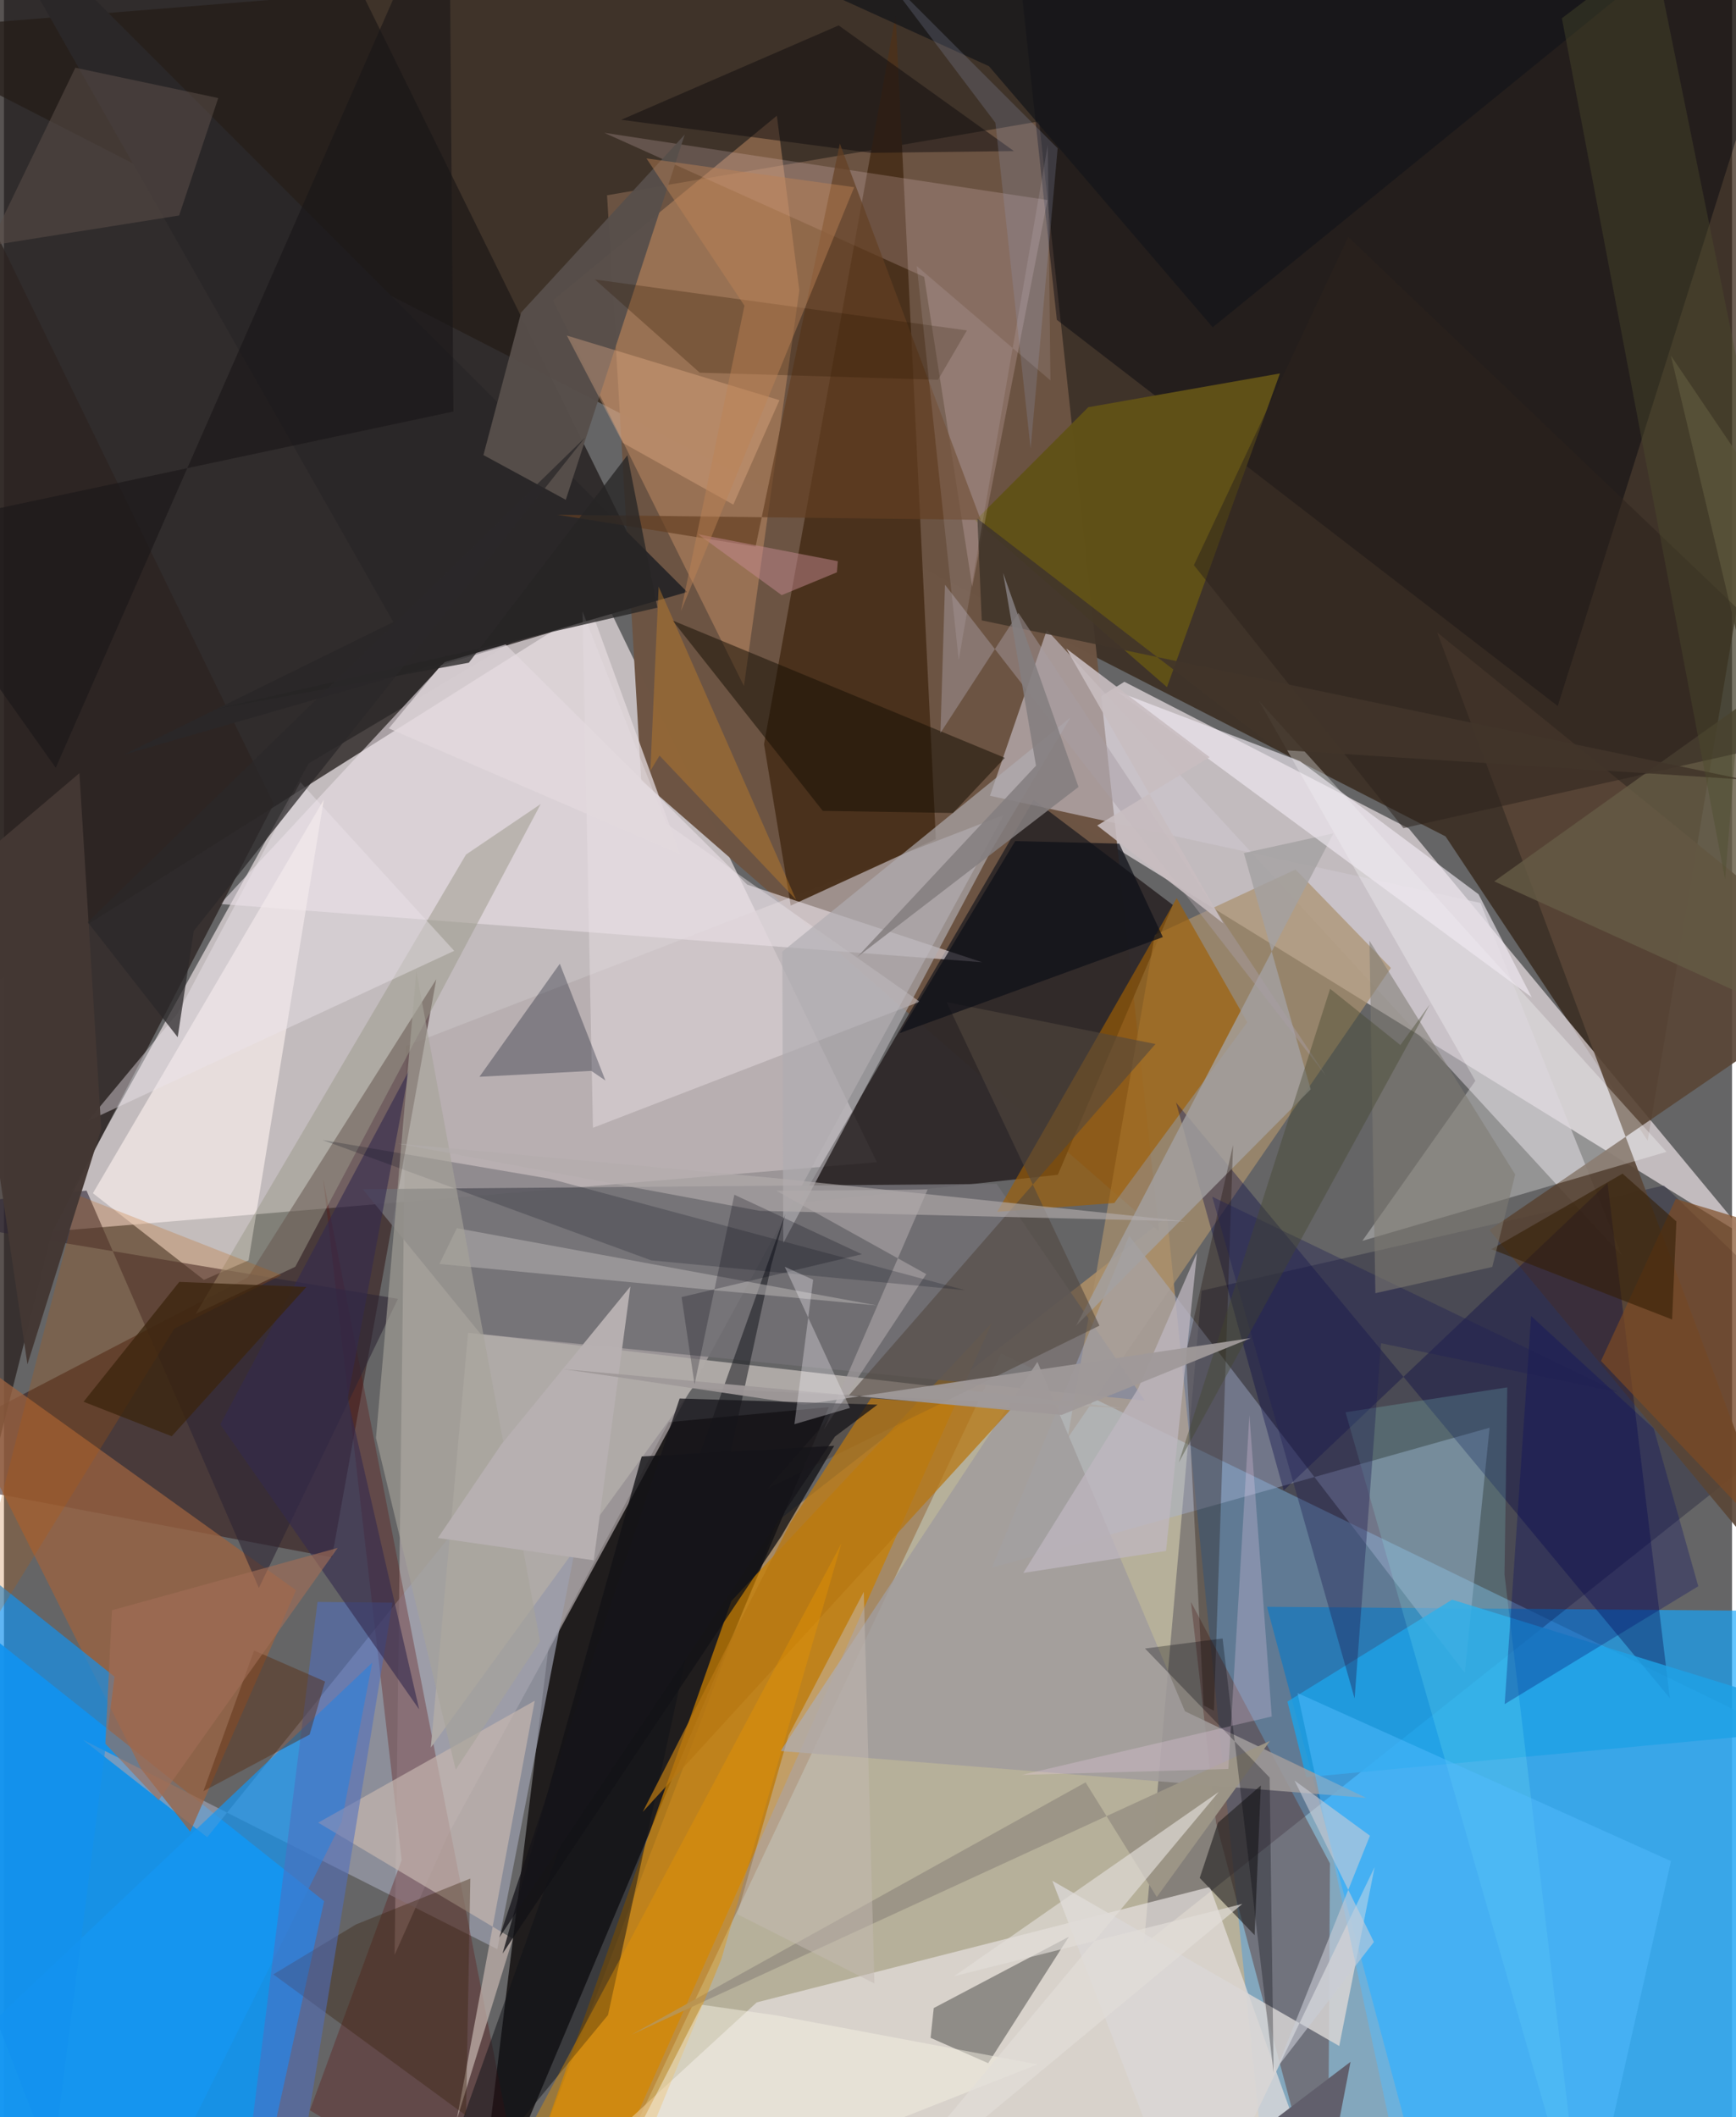 <svg xmlns="http://www.w3.org/2000/svg" width="228" height="278" viewBox="0 0 836 1024"><path fill="#656566" d="M0 0h836v1024H0z"/><path fill="#8fc1df" fill-opacity=".722" d="M886.348 850.868l-404.03-196.276L278.19 1086h587.78z"/><path fill="#d0c8ca" fill-opacity=".863" d="M288.47 285.34l-141.072 83.877-125.65 226.496 400.54-33.598z"/><path fill="#311f10" fill-opacity=".71" d="M795.184 551.707L697.4 404.545-62 15.322 898-62z"/><path fill="#f9edf3" fill-opacity=".627" d="M679.628 400.705l-137.6-70.95-66.977 41.592 369.117 227.838z"/><path fill="#1f1a19" fill-opacity=".749" d="M310.937 276.507L-62 511.752-.018-62l147.393 6.139z"/><path fill="#1294ef" fill-opacity=".929" d="M-62 747.055l216.88 172.45L118.357 1086-62 1054.28z"/><path fill="#ffbd67" fill-opacity=".408" d="M374.004 735.873L250.833 1058.95 613.329 1086l-50.663-497.43z"/><path fill="#11a6ff" fill-opacity=".651" d="M690.073 1072.462l-79.04-295.297 252.095 2.015 24.653 244.77z"/><path fill="#0f0b0b" fill-opacity=".792" d="M228.152 1086l170.903-405.45-77.423 7.298-58.229 109.263z"/><path fill="#6c5443" fill-opacity=".992" d="M291.768 94.445l16.524 283.058 250.484 218.122-58-536.906z"/><path fill="#b3abac" fill-opacity=".698" d="M214.82 887.428l-25.836 58.113 5.545-439.625L483.7 394.182z"/><path fill="#321617" fill-opacity=".549" d="M-62 711.425l179.984-93.634 91.154-144.113-50.457 279.59z"/><path fill="#000028" fill-opacity=".271" d="M579.367 624.252l223.717-50.886L898 665.246 551.483 940.434z"/><path fill="#2d2728" fill-opacity=".918" d="M498.148 386.823L384.715 581.69l125.119-13.49 55.65-130.507z"/><path fill="#ca8000" fill-opacity=".729" d="M277.986 1086l199.876-446.098L351.87 774.41 241.85 1086z"/><path fill="#e6e1df" fill-opacity=".698" d="M629.808 1041.867l-46.384-129.201-219.248 55.816L236.218 1086z"/><path fill="#4b321d" fill-opacity=".996" d="M450.818 405.83L431.365 7.417l-63.671 352.481 12.926 78.097z"/><path fill="#e9dfe6" fill-opacity=".6" d="M231.474 300.537L104.6 437.236l368.62 28.175-113.66-37.56z"/><path fill="#2d2421" fill-opacity=".788" d="M-62 933.379l85.182-337.031 107.325-207.491L-23.683 71.86z"/><path fill="#01040c" fill-opacity=".431" d="M860.98-5.64L751.684 341.482l-242.33-186.791L486.127-62z"/><path fill="#9da0b1" fill-opacity=".686" d="M238.678 942.738l58.404-300.619L98.337 888.612l-60.119-47.127z"/><path fill="#cf9668" fill-opacity=".451" d="M265.542 145.257l92.445 186.582 26.79-191.468-10.873-84.409z"/><path fill="#cec7cf" fill-opacity=".604" d="M477.01 384.885l237.301 51.844 68.271 170.461-278.056-302.485z"/><path fill="#716f73" fill-opacity=".875" d="M551.888 677.441l-71.649-104.843-306.666 2.554 57.053 70.093z"/><path fill="#aa916e" fill-opacity=".706" d="M556.741 452.214l-42.15 243.298 156.375-227.346-46.144-47.627z"/><path fill="#fcf0ed" fill-opacity=".631" d="M154.72 386.83l-36.378 222.774-21.622 9.426-53.69-41.912z"/><path fill="#9b6240" fill-opacity=".753" d="M-43.129 636.872l109.617 218.91 23.627 30.141 51.177-116.792z"/><path fill="#5f3c37" fill-opacity=".478" d="M586.389 881.643l54.004 203.616 1.094-183.977-67.248-126.447z"/><path fill="#a8b4d7" fill-opacity=".412" d="M477.852 758.338l240.849-67.807-11.988 118.545-162.382-211.37z"/><path fill="#594536" fill-opacity=".914" d="M868.963 775.832L693.402 305.948 898 472.182 718.648 594.918z"/><path fill="#1596f3" fill-opacity=".698" d="M-62 1031.596l130.743 40.3 94.542-190.515 14.885-77.222z"/><path fill="#3f3e3c" fill-opacity=".471" d="M515.176 936.744l-39.034 61.157-27.862-12.266 1.524-14.41z"/><path fill="#9f5f04" fill-opacity=".647" d="M537.154 581.85l-56.644 4.274 86.813-151.721 34.155 60.036z"/><path fill="#605118" fill-opacity=".992" d="M469.95 251.729l54.626-54.779 92.705-16.324-54.64 151.722z"/><path fill="#000042" fill-opacity=".333" d="M775.762 572.207l30.14 249.1-238.892-288.06 52.084 187.66z"/><path fill="#5d0f0b" fill-opacity=".318" d="M255.078 1086l-107.062-65.343 44.39-121.011-38.029-329.822z"/><path fill="#fffefe" fill-opacity=".302" d="M711.824 522.76l-54.671 77.4 147.14-43.051-196.98-217.89z"/><path fill="#2a2728" d="M330.52 286.328L57.878 365.061l130.482-64.224L-17.708-62z"/><path fill="#f8d3da" fill-opacity=".204" d="M290.417 64.24l154.775 69.688 23.25 149.865L504.83 96.765z"/><path fill="#1ea1e6" fill-opacity=".831" d="M620.912 822.995l9.104 36.587L898 834.636l-197.421-60.935z"/><path fill="#a19c9c" fill-opacity=".851" d="M659.056 869.6l-87.718-41.91-71.376-169.004-124.246 188.209z"/><path fill="#c6b6af" fill-opacity=".69" d="M152.027 881.556L256.77 822.6 219 1025.438l27.165-87.756z"/><path fill="#eae0e5" fill-opacity=".455" d="M279.878 295.696l5.065 249.777 158.087-60.969-122.809-86.355z"/><path fill="#b0aaa7" fill-opacity=".973" d="M224.514 644.578l-18.01 200.63L333.15 671.266l207.28 9.698z"/><path fill="#b0acb1" fill-opacity=".667" d="M516.035 346.926l-38.12 63.871-100.889 190.42-.483-140.942z"/><path fill="#1292ef" fill-opacity=".675" d="M23.442 1047.101L-58.596 834.8l31.84-87.902 80.246 64.046z"/><path fill="#2d2434" fill-opacity=".588" d="M123.31 768.032l67.29-139.818L-62 585.96l101.94-10.114z"/><path fill="#151b2d" fill-opacity=".337" d="M230.017 520.806l38.891-54.662 22.072 56.472-6.845-4.67z"/><path fill="#dad7d5" fill-opacity=".82" d="M663.09 903.047L574.996 1086 507.18 909.668l138.788 79.917z"/><path fill="#a3a1a1" fill-opacity=".808" d="M518.659 641.207l113.489-114.325-32.304-114.289 43.348-9.53z"/><path fill="#0f1117" fill-opacity=".498" d="M371.224 611.785l-79 362.83L200.257 1086l177.825-499.095z"/><path fill="#51473f" fill-opacity=".58" d="M529.97 641.163L369.343 720.03l187.713-215.067-101.04-20.297z"/><path fill="#b77712" fill-opacity=".741" d="M419.426 676.292l68.047 4.951L309.02 876.347l71.356-139.69z"/><path fill="#171005" fill-opacity=".525" d="M323.411 300.082l160.787 66.454-25.09 26.674-62.995-1.017z"/><path fill="#574f4a" fill-opacity=".957" d="M231.96 220.1l18.245-68.958 79.125-86.04-57.532 176.639z"/><path fill="#645b45" fill-opacity=".82" d="M806.406 171.979l88.162 130.355-173.6 123.95 163.344 74.218z"/><path fill="#f1ebf3" fill-opacity=".639" d="M538.417 334.389l88.634 33.812 86.315 64.316 25.74 49.86z"/><path fill="#7e4a23" fill-opacity=".675" d="M898 606.792l-89.235-26.94-36.17 78.39L898 790.211z"/><path fill="#9b9a8a" fill-opacity=".51" d="M223.52 413.325l36.156-24.457L140.94 612.69l-48.157 22.764z"/><path fill="#3a220d" fill-opacity=".373" d="M170.25 930.803l-39.951 24.136 93.224 68.279 2.091-114.63z"/><path fill="#4f6dbf" fill-opacity=".549" d="M187.954 775.145l-36.269-.339-36.548 291.673 29.672-27.117z"/><path fill="#1c0c00" fill-opacity=".306" d="M571.86 654.418l8.514 170.45 4.97 2.49 9.25-273.533z"/><path fill="#201f1f" fill-opacity=".6" d="M587.349 881.553l-8.864 26.739 26.557 27.673 2.997-72.378z"/><path fill="#e3d9de" fill-opacity=".749" d="M285.73 299.497l41.355 113.609-140.903-60.803 25.404-30.665z"/><path fill="#91f8f5" fill-opacity=".169" d="M649.003 683.053L764.41 1086l-38.485-324.507 1.335-90.477z"/><path fill="#c05b00" fill-opacity=".227" d="M82.417 642.627L-24.966 816.795l61.16-238.535 98.043 38.459z"/><path fill="#aea7a9" fill-opacity=".6" d="M446.193 616.248l-72.461-40.27 73.131-.676-50.267 116.158z"/><path fill="#342a4f" fill-opacity=".604" d="M195.984 517.653L166.31 676.306l34.554 150.465-96.194-137.826z"/><path fill="#000564" fill-opacity=".282" d="M738.789 636.534L725.99 824.228l93.678-57.016-21.56-76.312z"/><path fill="#0e1520" fill-opacity=".231" d="M154.12 551.383l110.146 18.778 200.667 53.86-151.772-14.419z"/><path fill="#b4b1b1" fill-opacity=".549" d="M422.193 631.383L219.1 594.03l-8.445 17.31 135.818 12.969z"/><path fill="#5a4e48" fill-opacity=".557" d="M34.533 32.755l69.134 14.664-18.914 56.81-91.794 14.593z"/><path fill="#0f1018" fill-opacity=".725" d="M539.557 408.035l-50.362-1.229-55.92 92.895 127.367-46.455z"/><path fill="#fabe94" fill-opacity=".314" d="M352.838 244.082l22.323-50.533L272.318 162.3l27.084 51.917z"/><path fill="#100d0f" fill-opacity=".506" d="M298.62 57.933l120.76 15.983 69.212-.84-84.783-60.783z"/><path fill="#633f22" fill-opacity=".686" d="M363.616 264.366l-95.945-15.414 204.874 2.501-68.167-182.01z"/><path fill="#131216" fill-opacity=".78" d="M376.15 742.89l25.503-43.597-93.134 5.145-67.302 240.436z"/><path fill="#9c9587" fill-opacity=".996" d="M612.438 842.035l-54.734 75.49-34.448-55.462L303.48 984.16z"/><path fill="#e69500" fill-opacity=".4" d="M347.025 947.684l58.105-201.158-149.124 279.81 42.35 40.08z"/><path fill="#191617" fill-opacity=".608" d="M217.447 199.039L215.373-62 25.051 371.333-55.85 257.184z"/><path fill="#1f2053" fill-opacity=".388" d="M781.019 673.458l-196.5-94.651 68.89 242.663 12.785-171.79z"/><path fill="#ebe5ed" fill-opacity=".42" d="M84.113 489.944l-43.43 52.21 177.131-82.261-74.414-81.597z"/><path fill="#53bbfe" fill-opacity=".475" d="M764.639 1086l41.82-185.846-180.675-81.297 53.173 247.887z"/><path fill="#2d231d" fill-opacity=".506" d="M575.664 273.358l74.68-158.756L898 351.048l-220.966 49.49z"/><path fill="#c07f28" fill-opacity=".431" d="M383.227 435.197l-66.51-151.456-4.006 89.084 4.435-7.362z"/><path fill="#341e04" fill-opacity=".584" d="M783.037 567.65l26.035 23.12-2.075 47.417-87.393-34z"/><path fill="#2e1700" fill-opacity=".275" d="M285.887 135.185l50.71 45.064 115.297 3.437 13.96-23.883z"/><path fill="#caccd6" fill-opacity=".596" d="M615.942 999.977l46.794-60.7-38.393-78.084 36.482 26.673z"/><path fill="#41352a" fill-opacity=".894" d="M616.13 362.645l225.11 14.337-368.221-76.925-2.09-49.245z"/><path fill="#14161a" fill-opacity=".753" d="M584.75 158.305L853.135-60.033 269.47-62l207.07 94.028z"/><path fill="#a79da4" fill-opacity=".467" d="M453.046 354.506l2.196-71.685 184.332 237.495-148.81-223.882z"/><path fill="#f5f1e2" fill-opacity=".49" d="M500.023 998.476L373.813 974.8l-36.111-5.162L278.182 1086z"/><path fill="#443834" fill-opacity=".976" d="M36.508 373.947L-23.3 424.693l34.663 235.2 35.705-113.87z"/><path fill="#582b10" fill-opacity=".447" d="M155.348 813.291l-34.355-15.001-24.499 68.034 51.375-27.376z"/><path fill="#3b240d" fill-opacity=".749" d="M81.172 694.663l-42.664-16.687 46.308-57.972 61.464 2.454z"/><path fill="#a6a39a" fill-opacity=".62" d="M259.357 793.92l-59.87-324.208-19.507 225.78 38.569 160.43z"/><path fill="#c5bab2" fill-opacity=".494" d="M421.116 959.346l-66.354-33.522 24.726-86.282 36.473-69.614z"/><path fill="#e2ded9" fill-opacity=".659" d="M459.64 955.808l139.45-34.946-183.95 152.78 172.53-206.936z"/><path fill="#000007" fill-opacity=".29" d="M589.537 792.458l-37.533 4.876 60.306 62.406 1.908 142.824z"/><path fill="#bfb7c1" fill-opacity=".737" d="M562.179 750.134l14.984-144.206-28.59 65.885-55.431 88.949z"/><path fill="#b7b0b1" fill-opacity=".996" d="M209.93 743.86l30.726-45.334 62.405-76.298-17.729 132.433z"/><path fill="#615f6c" d="M735.222 1086l-171.037-22.475 87.248-66.3-11.249 58.39z"/><path fill="#c8bdc1" fill-opacity=".898" d="M528.89 399.283l54.373-33.075-69.346-52.534 76.04 132.996z"/><path fill="#b3acac" fill-opacity=".627" d="M373.034 569.814l198.56 20.926-206.017-5.106-174.763-32.485z"/><path fill="#c88b92" fill-opacity=".478" d="M402.951 276.821l.449-5.397-67.68-13.07 40.525 29.499z"/><path fill="#9298b7" fill-opacity=".231" d="M479.632 59.381l-54.703-72.493 84.818 84.805L496.67 217.02z"/><path fill="#7f7c72" fill-opacity=".561" d="M720.008 612.775l11.078-44.722-70.498-113.058 2.867 170.481z"/><path fill="#43462d" fill-opacity=".392" d="M675.541 505.466l14.255-19.703-121.464 221.614 73.23-229.14z"/><path fill="#9f9999" fill-opacity=".941" d="M270.316 662.14l241.289 22.235 91.528-37.16-216.26 32.155z"/><path fill="#f7d9f3" fill-opacity=".243" d="M602.51 684.44l10.828 145.759-120.952 28.257 99.956-2.865z"/><path fill="#4c4c2b" fill-opacity=".396" d="M848.772 225.475L797.946-24.721 753.682 8.822l78.962 416.513z"/><path fill="#01030d" fill-opacity=".239" d="M334.091 669.52l-6.268-42.173 87.236-20.717-61.709-28.786z"/><path fill="#f4e7fb" fill-opacity=".118" d="M506.256 183.975L441.6 128.687 461.892 319.3l43.074-249.215z"/><path fill="#272525" fill-opacity=".765" d="M316.102 293.909l-214.315 49.147L224.89 320.53l76.719-100.366z"/><path fill="#bc8356" fill-opacity=".463" d="M411.316 90.542L310.818 76.611l47.413 71.226-30.735 147.803z"/><path fill="#16151a" fill-opacity=".749" d="M326.885 676.406l-87.268 260.737 162.39-242.323 20.583-15.435z"/><path fill="#a26e56" fill-opacity=".631" d="M52.271 778.819l109.174-30.151-86.672 122.13-25.724-27.433z"/><path fill="#fdf8ff" fill-opacity=".306" d="M409.256 680.961l-31.513-68.25 13.727 6.243-9.064 69.881z"/><path fill="#847e7f" fill-opacity=".867" d="M499.263 370.329l-86.458 92.543 107.033-82.248-36.499-103.6z"/><path fill="#2b2829" fill-opacity=".737" d="M91.804 450.308l-7.756 51.344-43.498-55.607 240.607-234.46z"/></svg>
